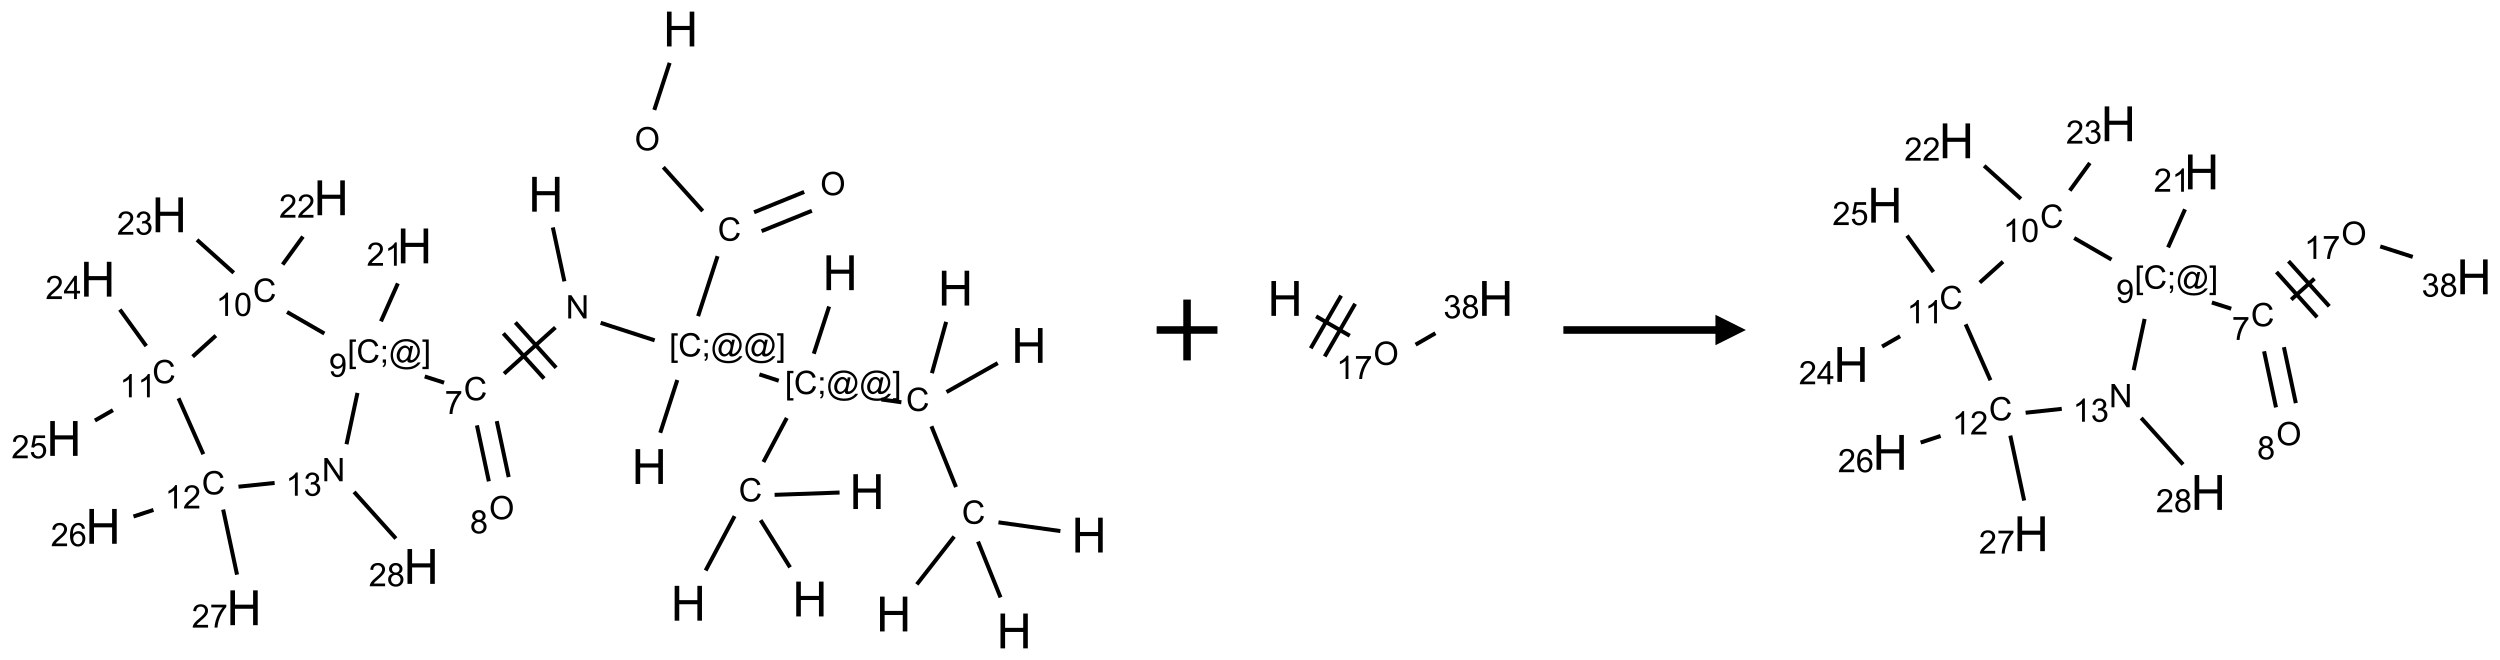 <?xml version="1.0" encoding="UTF-8"?>
<svg xmlns="http://www.w3.org/2000/svg" xmlns:xlink="http://www.w3.org/1999/xlink" width="822" height="217" viewBox="0 0 822 217">
<defs>
<g>
<g id="glyph-0-0">
<path d="M 2 0 L 2 -10 L 10 -10 L 10 0 Z M 2.25 -0.25 L 9.75 -0.25 L 9.75 -9.75 L 2.25 -9.75 Z M 2.25 -0.25 "/>
</g>
<g id="glyph-0-1">
<path d="M 1.281 0 L 1.281 -11.453 L 2.797 -11.453 L 2.797 -6.75 L 8.75 -6.75 L 8.75 -11.453 L 10.266 -11.453 L 10.266 0 L 8.75 0 L 8.75 -5.398 L 2.797 -5.398 L 2.797 0 Z M 1.281 0 "/>
</g>
<g id="glyph-1-0">
<path d="M 1.332 0 L 1.332 -6.668 L 6.668 -6.668 L 6.668 0 Z M 1.5 -0.168 L 6.5 -0.168 L 6.5 -6.5 L 1.5 -6.5 Z M 1.5 -0.168 "/>
</g>
<g id="glyph-1-1">
<path d="M 0.516 -3.719 C 0.516 -4.984 0.855 -5.977 1.535 -6.695 C 2.215 -7.414 3.094 -7.77 4.172 -7.77 C 4.875 -7.77 5.512 -7.602 6.078 -7.266 C 6.645 -6.93 7.074 -6.461 7.371 -5.855 C 7.668 -5.254 7.816 -4.57 7.816 -3.809 C 7.816 -3.035 7.66 -2.34 7.348 -1.73 C 7.035 -1.117 6.594 -0.656 6.02 -0.34 C 5.449 -0.027 4.828 0.129 4.168 0.129 C 3.449 0.129 2.805 -0.043 2.238 -0.391 C 1.672 -0.738 1.246 -1.211 0.953 -1.812 C 0.66 -2.414 0.516 -3.047 0.516 -3.719 Z M 1.559 -3.703 C 1.559 -2.781 1.805 -2.059 2.301 -1.527 C 2.793 -1 3.414 -0.734 4.16 -0.734 C 4.922 -0.734 5.547 -1 6.039 -1.535 C 6.531 -2.07 6.777 -2.828 6.777 -3.812 C 6.777 -4.434 6.672 -4.977 6.461 -5.441 C 6.25 -5.902 5.945 -6.262 5.539 -6.52 C 5.133 -6.773 4.68 -6.902 4.176 -6.902 C 3.461 -6.902 2.848 -6.656 2.332 -6.164 C 1.816 -5.672 1.559 -4.852 1.559 -3.703 Z M 1.559 -3.703 "/>
</g>
<g id="glyph-1-2">
<path d="M 6.27 -2.676 L 7.281 -2.422 C 7.07 -1.594 6.688 -0.961 6.137 -0.523 C 5.586 -0.086 4.914 0.129 4.121 0.129 C 3.297 0.129 2.629 -0.039 2.113 -0.371 C 1.598 -0.707 1.203 -1.191 0.934 -1.828 C 0.664 -2.465 0.531 -3.145 0.531 -3.875 C 0.531 -4.672 0.684 -5.363 0.988 -5.957 C 1.293 -6.547 1.723 -6.996 2.285 -7.305 C 2.844 -7.613 3.461 -7.766 4.137 -7.766 C 4.898 -7.766 5.543 -7.57 6.062 -7.184 C 6.582 -6.793 6.945 -6.246 7.152 -5.543 L 6.156 -5.309 C 5.98 -5.863 5.723 -6.266 5.387 -6.52 C 5.051 -6.773 4.625 -6.902 4.113 -6.902 C 3.527 -6.902 3.039 -6.762 2.645 -6.48 C 2.25 -6.199 1.973 -5.82 1.812 -5.348 C 1.652 -4.871 1.574 -4.383 1.574 -3.879 C 1.574 -3.23 1.668 -2.664 1.855 -2.18 C 2.047 -1.695 2.34 -1.332 2.738 -1.094 C 3.137 -0.855 3.57 -0.734 4.035 -0.734 C 4.602 -0.734 5.082 -0.898 5.473 -1.223 C 5.867 -1.551 6.133 -2.035 6.27 -2.676 Z M 6.27 -2.676 "/>
</g>
<g id="glyph-1-3">
<path d="M 0.723 2.121 L 0.723 -7.637 L 2.793 -7.637 L 2.793 -6.859 L 1.66 -6.859 L 1.66 1.344 L 2.793 1.344 L 2.793 2.121 Z M 0.723 2.121 "/>
</g>
<g id="glyph-1-4">
<path d="M 0.949 -4.465 L 0.949 -5.531 L 2.016 -5.531 L 2.016 -4.465 Z M 0.949 0 L 0.949 -1.066 L 2.016 -1.066 L 2.016 0 C 2.016 0.391 1.945 0.711 1.809 0.949 C 1.668 1.191 1.449 1.379 1.145 1.512 L 0.887 1.109 C 1.082 1.023 1.23 0.895 1.324 0.727 C 1.418 0.559 1.469 0.316 1.48 0 Z M 0.949 0 "/>
</g>
<g id="glyph-1-5">
<path d="M 6.047 -0.848 C 5.82 -0.59 5.57 -0.379 5.289 -0.223 C 5.008 -0.062 4.73 0.016 4.449 0.016 C 4.141 0.016 3.84 -0.074 3.547 -0.254 C 3.254 -0.434 3.02 -0.715 2.836 -1.09 C 2.652 -1.465 2.562 -1.875 2.562 -2.324 C 2.562 -2.875 2.703 -3.43 2.988 -3.98 C 3.27 -4.535 3.621 -4.953 4.043 -5.23 C 4.461 -5.508 4.871 -5.645 5.266 -5.645 C 5.566 -5.645 5.855 -5.566 6.129 -5.41 C 6.402 -5.25 6.641 -5.012 6.84 -4.688 L 7.016 -5.496 L 7.949 -5.496 L 7.199 -2 C 7.094 -1.516 7.043 -1.246 7.043 -1.191 C 7.043 -1.098 7.078 -1.02 7.148 -0.949 C 7.219 -0.883 7.305 -0.848 7.406 -0.848 C 7.59 -0.848 7.832 -0.953 8.129 -1.168 C 8.527 -1.445 8.84 -1.816 9.07 -2.285 C 9.301 -2.75 9.418 -3.234 9.418 -3.73 C 9.418 -4.309 9.27 -4.852 8.973 -5.355 C 8.676 -5.859 8.23 -6.262 7.645 -6.562 C 7.055 -6.863 6.406 -7.016 5.691 -7.016 C 4.879 -7.016 4.137 -6.824 3.465 -6.445 C 2.793 -6.066 2.273 -5.52 1.902 -4.809 C 1.535 -4.098 1.348 -3.34 1.348 -2.527 C 1.348 -1.676 1.535 -0.941 1.902 -0.328 C 2.273 0.285 2.809 0.742 3.508 1.035 C 4.207 1.328 4.984 1.473 5.832 1.473 C 6.742 1.473 7.504 1.32 8.121 1.016 C 8.734 0.711 9.195 0.34 9.5 -0.098 L 10.441 -0.098 C 10.266 0.266 9.961 0.637 9.531 1.016 C 9.102 1.395 8.59 1.695 7.996 1.914 C 7.402 2.133 6.688 2.246 5.848 2.246 C 5.078 2.246 4.367 2.145 3.715 1.949 C 3.066 1.75 2.512 1.453 2.051 1.055 C 1.594 0.656 1.25 0.199 1.016 -0.316 C 0.723 -0.973 0.578 -1.684 0.578 -2.441 C 0.578 -3.289 0.75 -4.098 1.098 -4.863 C 1.523 -5.805 2.125 -6.527 2.902 -7.027 C 3.684 -7.527 4.629 -7.777 5.738 -7.777 C 6.602 -7.777 7.375 -7.602 8.059 -7.246 C 8.746 -6.895 9.285 -6.371 9.684 -5.672 C 10.02 -5.07 10.188 -4.418 10.188 -3.715 C 10.188 -2.707 9.832 -1.812 9.125 -1.031 C 8.492 -0.328 7.801 0.02 7.051 0.02 C 6.812 0.02 6.617 -0.016 6.473 -0.09 C 6.324 -0.16 6.215 -0.266 6.145 -0.402 C 6.102 -0.488 6.066 -0.637 6.047 -0.848 Z M 3.527 -2.262 C 3.527 -1.785 3.641 -1.414 3.863 -1.152 C 4.09 -0.887 4.348 -0.754 4.641 -0.754 C 4.836 -0.754 5.039 -0.812 5.254 -0.93 C 5.469 -1.047 5.676 -1.219 5.871 -1.449 C 6.066 -1.676 6.23 -1.969 6.355 -2.32 C 6.48 -2.672 6.543 -3.027 6.543 -3.379 C 6.543 -3.852 6.426 -4.219 6.191 -4.48 C 5.957 -4.738 5.672 -4.871 5.332 -4.871 C 5.109 -4.871 4.902 -4.812 4.707 -4.699 C 4.512 -4.586 4.32 -4.406 4.137 -4.156 C 3.953 -3.906 3.805 -3.602 3.691 -3.246 C 3.582 -2.887 3.527 -2.559 3.527 -2.262 Z M 3.527 -2.262 "/>
</g>
<g id="glyph-1-6">
<path d="M 2.27 2.121 L 0.203 2.121 L 0.203 1.344 L 1.332 1.344 L 1.332 -6.859 L 0.203 -6.859 L 0.203 -7.637 L 2.27 -7.637 Z M 2.27 2.121 "/>
</g>
<g id="glyph-1-7">
<path d="M 0.812 0 L 0.812 -7.637 L 1.848 -7.637 L 5.859 -1.641 L 5.859 -7.637 L 6.828 -7.637 L 6.828 0 L 5.793 0 L 1.781 -6 L 1.781 0 Z M 0.812 0 "/>
</g>
<g id="glyph-1-8">
<path d="M 0.504 -6.637 L 0.504 -7.535 L 5.449 -7.535 L 5.449 -6.809 C 4.961 -6.289 4.48 -5.602 4.004 -4.746 C 3.527 -3.887 3.156 -3.004 2.895 -2.098 C 2.707 -1.461 2.59 -0.762 2.535 0 L 1.574 0 C 1.582 -0.602 1.703 -1.328 1.926 -2.176 C 2.152 -3.027 2.477 -3.848 2.898 -4.637 C 3.32 -5.426 3.77 -6.094 4.246 -6.637 Z M 0.504 -6.637 "/>
</g>
<g id="glyph-1-9">
<path d="M 1.887 -4.141 C 1.496 -4.281 1.207 -4.484 1.02 -4.75 C 0.832 -5.016 0.738 -5.328 0.738 -5.699 C 0.738 -6.254 0.938 -6.719 1.34 -7.098 C 1.738 -7.477 2.27 -7.668 2.934 -7.668 C 3.598 -7.668 4.137 -7.473 4.543 -7.086 C 4.949 -6.699 5.152 -6.227 5.152 -5.672 C 5.152 -5.316 5.059 -5.008 4.871 -4.746 C 4.688 -4.484 4.406 -4.281 4.027 -4.141 C 4.496 -3.988 4.852 -3.742 5.098 -3.402 C 5.34 -3.062 5.465 -2.656 5.465 -2.184 C 5.465 -1.531 5.234 -0.98 4.77 -0.535 C 4.309 -0.09 3.703 0.129 2.949 0.129 C 2.195 0.129 1.586 -0.094 1.125 -0.539 C 0.664 -0.984 0.434 -1.543 0.434 -2.207 C 0.434 -2.703 0.559 -3.121 0.809 -3.457 C 1.062 -3.793 1.422 -4.02 1.887 -4.141 Z M 1.699 -5.73 C 1.699 -5.367 1.812 -5.074 2.047 -4.844 C 2.281 -4.613 2.582 -4.5 2.953 -4.5 C 3.312 -4.5 3.609 -4.613 3.84 -4.84 C 4.07 -5.066 4.188 -5.348 4.188 -5.676 C 4.188 -6.02 4.07 -6.309 3.832 -6.543 C 3.594 -6.777 3.297 -6.895 2.941 -6.895 C 2.586 -6.895 2.289 -6.781 2.051 -6.551 C 1.816 -6.324 1.699 -6.047 1.699 -5.73 Z M 1.395 -2.203 C 1.395 -1.938 1.461 -1.676 1.586 -1.426 C 1.711 -1.176 1.902 -0.984 2.152 -0.848 C 2.402 -0.711 2.672 -0.641 2.957 -0.641 C 3.406 -0.641 3.777 -0.785 4.066 -1.074 C 4.359 -1.363 4.504 -1.727 4.504 -2.172 C 4.504 -2.625 4.355 -2.996 4.055 -3.293 C 3.754 -3.586 3.379 -3.734 2.926 -3.734 C 2.484 -3.734 2.121 -3.59 1.832 -3.297 C 1.543 -3.004 1.395 -2.641 1.395 -2.203 Z M 1.395 -2.203 "/>
</g>
<g id="glyph-1-10">
<path d="M 0.582 -1.766 L 1.484 -1.848 C 1.562 -1.426 1.707 -1.117 1.922 -0.926 C 2.137 -0.734 2.414 -0.641 2.75 -0.641 C 3.039 -0.641 3.289 -0.707 3.508 -0.84 C 3.727 -0.973 3.902 -1.148 4.043 -1.367 C 4.18 -1.586 4.297 -1.887 4.391 -2.262 C 4.484 -2.637 4.531 -3.016 4.531 -3.406 C 4.531 -3.449 4.531 -3.512 4.527 -3.594 C 4.34 -3.297 4.082 -3.055 3.758 -2.867 C 3.434 -2.68 3.082 -2.59 2.703 -2.59 C 2.07 -2.59 1.535 -2.816 1.098 -3.277 C 0.66 -3.734 0.441 -4.34 0.441 -5.09 C 0.441 -5.863 0.672 -6.484 1.129 -6.957 C 1.586 -7.43 2.156 -7.668 2.844 -7.668 C 3.34 -7.668 3.793 -7.531 4.207 -7.266 C 4.617 -7 4.93 -6.617 5.145 -6.121 C 5.355 -5.629 5.465 -4.91 5.465 -3.973 C 5.465 -2.996 5.359 -2.223 5.145 -1.645 C 4.934 -1.066 4.617 -0.625 4.199 -0.324 C 3.781 -0.02 3.293 0.129 2.73 0.129 C 2.133 0.129 1.645 -0.035 1.266 -0.367 C 0.887 -0.699 0.66 -1.164 0.582 -1.766 Z M 4.422 -5.137 C 4.422 -5.676 4.277 -6.102 3.992 -6.418 C 3.707 -6.734 3.359 -6.891 2.957 -6.891 C 2.543 -6.891 2.18 -6.719 1.871 -6.379 C 1.562 -6.039 1.406 -5.598 1.406 -5.059 C 1.406 -4.57 1.555 -4.176 1.848 -3.871 C 2.141 -3.566 2.5 -3.418 2.934 -3.418 C 3.367 -3.418 3.723 -3.57 4.004 -3.871 C 4.281 -4.176 4.422 -4.598 4.422 -5.137 Z M 4.422 -5.137 "/>
</g>
<g id="glyph-1-11">
<path d="M 5.371 -0.902 L 5.371 0 L 0.324 0 C 0.316 -0.227 0.352 -0.441 0.434 -0.652 C 0.562 -0.996 0.766 -1.332 1.051 -1.668 C 1.332 -2 1.742 -2.387 2.277 -2.824 C 3.105 -3.504 3.668 -4.043 3.957 -4.441 C 4.25 -4.84 4.395 -5.215 4.395 -5.566 C 4.395 -5.938 4.262 -6.254 3.996 -6.508 C 3.73 -6.762 3.387 -6.891 2.957 -6.891 C 2.508 -6.891 2.145 -6.754 1.875 -6.484 C 1.605 -6.215 1.469 -5.84 1.465 -5.359 L 0.5 -5.457 C 0.566 -6.176 0.812 -6.727 1.246 -7.102 C 1.676 -7.477 2.254 -7.668 2.98 -7.668 C 3.711 -7.668 4.293 -7.465 4.719 -7.059 C 5.145 -6.652 5.359 -6.148 5.359 -5.547 C 5.359 -5.242 5.297 -4.941 5.172 -4.645 C 5.047 -4.352 4.84 -4.039 4.551 -3.715 C 4.262 -3.387 3.777 -2.938 3.105 -2.371 C 2.543 -1.898 2.18 -1.578 2.02 -1.41 C 1.859 -1.242 1.73 -1.07 1.625 -0.902 Z M 5.371 -0.902 "/>
</g>
<g id="glyph-1-12">
<path d="M 3.973 0 L 3.035 0 L 3.035 -5.973 C 2.809 -5.758 2.516 -5.543 2.148 -5.328 C 1.781 -5.113 1.453 -4.953 1.16 -4.844 L 1.16 -5.75 C 1.684 -5.996 2.145 -6.297 2.535 -6.645 C 2.93 -6.996 3.207 -7.336 3.371 -7.668 L 3.973 -7.668 Z M 3.973 0 "/>
</g>
<g id="glyph-1-13">
<path d="M 0.441 -3.766 C 0.441 -4.668 0.535 -5.395 0.723 -5.945 C 0.906 -6.496 1.184 -6.922 1.551 -7.219 C 1.918 -7.516 2.375 -7.668 2.934 -7.668 C 3.344 -7.668 3.703 -7.586 4.012 -7.418 C 4.32 -7.254 4.574 -7.016 4.777 -6.707 C 4.977 -6.395 5.137 -6.016 5.25 -5.57 C 5.363 -5.125 5.422 -4.523 5.422 -3.766 C 5.422 -2.871 5.328 -2.148 5.145 -1.598 C 4.961 -1.047 4.688 -0.621 4.32 -0.32 C 3.953 -0.02 3.492 0.129 2.934 0.129 C 2.195 0.129 1.617 -0.133 1.199 -0.66 C 0.695 -1.297 0.441 -2.332 0.441 -3.766 Z M 1.406 -3.766 C 1.406 -2.512 1.555 -1.68 1.848 -1.262 C 2.141 -0.848 2.5 -0.641 2.934 -0.641 C 3.363 -0.641 3.727 -0.848 4.02 -1.266 C 4.312 -1.684 4.457 -2.516 4.457 -3.766 C 4.457 -5.023 4.312 -5.859 4.02 -6.27 C 3.727 -6.684 3.359 -6.891 2.922 -6.891 C 2.492 -6.891 2.148 -6.707 1.891 -6.344 C 1.566 -5.879 1.406 -5.02 1.406 -3.766 Z M 1.406 -3.766 "/>
</g>
<g id="glyph-1-14">
<path d="M 0.449 -2.016 L 1.387 -2.141 C 1.492 -1.609 1.676 -1.227 1.934 -0.992 C 2.191 -0.758 2.508 -0.641 2.879 -0.641 C 3.32 -0.641 3.695 -0.793 3.996 -1.098 C 4.301 -1.402 4.453 -1.781 4.453 -2.234 C 4.453 -2.664 4.312 -3.02 4.031 -3.301 C 3.75 -3.578 3.391 -3.719 2.957 -3.719 C 2.781 -3.719 2.562 -3.684 2.297 -3.613 L 2.402 -4.438 C 2.465 -4.43 2.516 -4.426 2.551 -4.426 C 2.949 -4.426 3.312 -4.531 3.629 -4.738 C 3.949 -4.949 4.109 -5.27 4.109 -5.703 C 4.109 -6.047 3.992 -6.332 3.762 -6.559 C 3.527 -6.785 3.227 -6.895 2.859 -6.895 C 2.496 -6.895 2.191 -6.781 1.949 -6.551 C 1.707 -6.324 1.547 -5.98 1.48 -5.52 L 0.543 -5.688 C 0.656 -6.316 0.918 -6.805 1.324 -7.148 C 1.73 -7.492 2.234 -7.668 2.84 -7.668 C 3.254 -7.668 3.641 -7.578 3.988 -7.398 C 4.34 -7.219 4.609 -6.977 4.793 -6.668 C 4.98 -6.359 5.074 -6.031 5.074 -5.684 C 5.074 -5.352 4.984 -5.051 4.809 -4.781 C 4.629 -4.512 4.367 -4.297 4.02 -4.137 C 4.473 -4.031 4.824 -3.816 5.074 -3.488 C 5.324 -3.16 5.449 -2.75 5.449 -2.254 C 5.449 -1.59 5.203 -1.023 4.719 -0.559 C 4.234 -0.098 3.617 0.137 2.875 0.137 C 2.203 0.137 1.648 -0.062 1.207 -0.465 C 0.762 -0.863 0.512 -1.379 0.449 -2.016 Z M 0.449 -2.016 "/>
</g>
<g id="glyph-1-15">
<path d="M 3.449 0 L 3.449 -1.828 L 0.137 -1.828 L 0.137 -2.688 L 3.621 -7.637 L 4.387 -7.637 L 4.387 -2.688 L 5.418 -2.688 L 5.418 -1.828 L 4.387 -1.828 L 4.387 0 Z M 3.449 -2.688 L 3.449 -6.129 L 1.059 -2.688 Z M 3.449 -2.688 "/>
</g>
<g id="glyph-1-16">
<path d="M 0.441 -2 L 1.426 -2.082 C 1.5 -1.605 1.668 -1.242 1.934 -1.004 C 2.199 -0.762 2.52 -0.641 2.895 -0.641 C 3.348 -0.641 3.73 -0.812 4.043 -1.152 C 4.355 -1.492 4.512 -1.941 4.512 -2.504 C 4.512 -3.039 4.359 -3.461 4.059 -3.77 C 3.758 -4.078 3.367 -4.234 2.879 -4.234 C 2.578 -4.234 2.305 -4.164 2.062 -4.027 C 1.82 -3.891 1.629 -3.715 1.488 -3.496 L 0.609 -3.609 L 1.348 -7.531 L 5.145 -7.531 L 5.145 -6.637 L 2.098 -6.637 L 1.688 -4.582 C 2.145 -4.902 2.625 -5.062 3.129 -5.062 C 3.797 -5.062 4.359 -4.832 4.816 -4.371 C 5.277 -3.91 5.504 -3.312 5.504 -2.59 C 5.504 -1.898 5.305 -1.301 4.902 -0.797 C 4.41 -0.18 3.742 0.129 2.895 0.129 C 2.199 0.129 1.633 -0.062 1.195 -0.453 C 0.758 -0.844 0.504 -1.359 0.441 -2 Z M 0.441 -2 "/>
</g>
<g id="glyph-1-17">
<path d="M 5.309 -5.766 L 4.375 -5.691 C 4.293 -6.059 4.172 -6.328 4.02 -6.496 C 3.766 -6.762 3.453 -6.895 3.082 -6.895 C 2.785 -6.895 2.523 -6.812 2.297 -6.645 C 2 -6.43 1.77 -6.117 1.598 -5.703 C 1.43 -5.289 1.34 -4.703 1.332 -3.938 C 1.559 -4.281 1.836 -4.535 2.16 -4.703 C 2.488 -4.871 2.828 -4.953 3.188 -4.953 C 3.812 -4.953 4.344 -4.723 4.785 -4.262 C 5.223 -3.801 5.441 -3.207 5.441 -2.48 C 5.441 -2 5.34 -1.555 5.133 -1.145 C 4.926 -0.73 4.641 -0.418 4.281 -0.199 C 3.922 0.02 3.512 0.129 3.051 0.129 C 2.27 0.129 1.633 -0.156 1.141 -0.73 C 0.648 -1.305 0.402 -2.254 0.402 -3.574 C 0.402 -5.051 0.672 -6.121 1.219 -6.793 C 1.695 -7.375 2.336 -7.668 3.141 -7.668 C 3.742 -7.668 4.234 -7.5 4.617 -7.16 C 5 -6.824 5.23 -6.359 5.309 -5.766 Z M 1.48 -2.473 C 1.48 -2.152 1.547 -1.844 1.684 -1.547 C 1.82 -1.25 2.016 -1.027 2.262 -0.871 C 2.508 -0.719 2.766 -0.641 3.035 -0.641 C 3.434 -0.641 3.773 -0.801 4.059 -1.121 C 4.344 -1.441 4.484 -1.875 4.484 -2.422 C 4.484 -2.949 4.344 -3.367 4.062 -3.668 C 3.781 -3.973 3.426 -4.125 3 -4.125 C 2.578 -4.125 2.219 -3.973 1.922 -3.668 C 1.625 -3.363 1.48 -2.969 1.48 -2.473 Z M 1.48 -2.473 "/>
</g>
</g>
</defs>
<path fill="none" stroke-width="0.033" stroke-linecap="butt" stroke-linejoin="miter" stroke="rgb(0%, 0%, 0%)" stroke-opacity="1" stroke-miterlimit="10" d="M 4.979 0.278 L 4.853 0.665 " transform="matrix(40, 0, 0, 40, 21.014, 9.545)"/>
<path fill="none" stroke-width="0.033" stroke-linecap="butt" stroke-linejoin="miter" stroke="rgb(0%, 0%, 0%)" stroke-opacity="1" stroke-miterlimit="10" d="M 4.927 1.136 L 5.251 1.496 " transform="matrix(40, 0, 0, 40, 21.014, 9.545)"/>
<path fill="none" stroke-width="0.033" stroke-linecap="butt" stroke-linejoin="miter" stroke="rgb(0%, 0%, 0%)" stroke-opacity="1" stroke-miterlimit="10" d="M 5.735 1.661 L 6.148 1.494 " transform="matrix(40, 0, 0, 40, 21.014, 9.545)"/>
<path fill="none" stroke-width="0.033" stroke-linecap="butt" stroke-linejoin="miter" stroke="rgb(0%, 0%, 0%)" stroke-opacity="1" stroke-miterlimit="10" d="M 5.673 1.506 L 6.085 1.339 " transform="matrix(40, 0, 0, 40, 21.014, 9.545)"/>
<path fill="none" stroke-width="0.033" stroke-linecap="butt" stroke-linejoin="miter" stroke="rgb(0%, 0%, 0%)" stroke-opacity="1" stroke-miterlimit="10" d="M 5.373 1.867 L 5.213 2.36 " transform="matrix(40, 0, 0, 40, 21.014, 9.545)"/>
<path fill="none" stroke-width="0.033" stroke-linecap="butt" stroke-linejoin="miter" stroke="rgb(0%, 0%, 0%)" stroke-opacity="1" stroke-miterlimit="10" d="M 5.042 2.885 L 4.902 3.319 " transform="matrix(40, 0, 0, 40, 21.014, 9.545)"/>
<path fill="none" stroke-width="0.033" stroke-linecap="butt" stroke-linejoin="miter" stroke="rgb(0%, 0%, 0%)" stroke-opacity="1" stroke-miterlimit="10" d="M 4.856 2.559 L 4.412 2.415 " transform="matrix(40, 0, 0, 40, 21.014, 9.545)"/>
<path fill="none" stroke-width="0.033" stroke-linecap="butt" stroke-linejoin="miter" stroke="rgb(0%, 0%, 0%)" stroke-opacity="1" stroke-miterlimit="10" d="M 4.114 2.074 L 4.019 1.631 " transform="matrix(40, 0, 0, 40, 21.014, 9.545)"/>
<path fill="none" stroke-width="0.033" stroke-linecap="butt" stroke-linejoin="miter" stroke="rgb(0%, 0%, 0%)" stroke-opacity="1" stroke-miterlimit="10" d="M 4.04 2.453 L 3.618 2.833 " transform="matrix(40, 0, 0, 40, 21.014, 9.545)"/>
<path fill="none" stroke-width="0.033" stroke-linecap="butt" stroke-linejoin="miter" stroke="rgb(0%, 0%, 0%)" stroke-opacity="1" stroke-miterlimit="10" d="M 3.612 2.502 L 3.947 2.873 " transform="matrix(40, 0, 0, 40, 21.014, 9.545)"/>
<path fill="none" stroke-width="0.033" stroke-linecap="butt" stroke-linejoin="miter" stroke="rgb(0%, 0%, 0%)" stroke-opacity="1" stroke-miterlimit="10" d="M 3.711 2.412 L 4.046 2.784 " transform="matrix(40, 0, 0, 40, 21.014, 9.545)"/>
<path fill="none" stroke-width="0.033" stroke-linecap="butt" stroke-linejoin="miter" stroke="rgb(0%, 0%, 0%)" stroke-opacity="1" stroke-miterlimit="10" d="M 3.395 3.258 L 3.493 3.718 " transform="matrix(40, 0, 0, 40, 21.014, 9.545)"/>
<path fill="none" stroke-width="0.033" stroke-linecap="butt" stroke-linejoin="miter" stroke="rgb(0%, 0%, 0%)" stroke-opacity="1" stroke-miterlimit="10" d="M 3.558 3.223 L 3.656 3.683 " transform="matrix(40, 0, 0, 40, 21.014, 9.545)"/>
<path fill="none" stroke-width="0.033" stroke-linecap="butt" stroke-linejoin="miter" stroke="rgb(0%, 0%, 0%)" stroke-opacity="1" stroke-miterlimit="10" d="M 3.125 2.907 L 2.966 2.856 " transform="matrix(40, 0, 0, 40, 21.014, 9.545)"/>
<path fill="none" stroke-width="0.033" stroke-linecap="butt" stroke-linejoin="miter" stroke="rgb(0%, 0%, 0%)" stroke-opacity="1" stroke-miterlimit="10" d="M 2.606 2.403 L 2.745 2.091 " transform="matrix(40, 0, 0, 40, 21.014, 9.545)"/>
<path fill="none" stroke-width="0.033" stroke-linecap="butt" stroke-linejoin="miter" stroke="rgb(0%, 0%, 0%)" stroke-opacity="1" stroke-miterlimit="10" d="M 2.141 2.503 L 1.834 2.326 " transform="matrix(40, 0, 0, 40, 21.014, 9.545)"/>
<path fill="none" stroke-width="0.033" stroke-linecap="butt" stroke-linejoin="miter" stroke="rgb(0%, 0%, 0%)" stroke-opacity="1" stroke-miterlimit="10" d="M 1.798 1.936 L 1.965 1.706 " transform="matrix(40, 0, 0, 40, 21.014, 9.545)"/>
<path fill="none" stroke-width="0.033" stroke-linecap="butt" stroke-linejoin="miter" stroke="rgb(0%, 0%, 0%)" stroke-opacity="1" stroke-miterlimit="10" d="M 1.396 2.004 L 1.094 1.733 " transform="matrix(40, 0, 0, 40, 21.014, 9.545)"/>
<path fill="none" stroke-width="0.033" stroke-linecap="butt" stroke-linejoin="miter" stroke="rgb(0%, 0%, 0%)" stroke-opacity="1" stroke-miterlimit="10" d="M 1.249 2.52 L 1.058 2.693 " transform="matrix(40, 0, 0, 40, 21.014, 9.545)"/>
<path fill="none" stroke-width="0.033" stroke-linecap="butt" stroke-linejoin="miter" stroke="rgb(0%, 0%, 0%)" stroke-opacity="1" stroke-miterlimit="10" d="M 0.677 2.606 L 0.46 2.306 " transform="matrix(40, 0, 0, 40, 21.014, 9.545)"/>
<path fill="none" stroke-width="0.033" stroke-linecap="butt" stroke-linejoin="miter" stroke="rgb(0%, 0%, 0%)" stroke-opacity="1" stroke-miterlimit="10" d="M 0.403 3.133 L 0.255 3.218 " transform="matrix(40, 0, 0, 40, 21.014, 9.545)"/>
<path fill="none" stroke-width="0.033" stroke-linecap="butt" stroke-linejoin="miter" stroke="rgb(0%, 0%, 0%)" stroke-opacity="1" stroke-miterlimit="10" d="M 0.942 3.035 L 1.146 3.495 " transform="matrix(40, 0, 0, 40, 21.014, 9.545)"/>
<path fill="none" stroke-width="0.033" stroke-linecap="butt" stroke-linejoin="miter" stroke="rgb(0%, 0%, 0%)" stroke-opacity="1" stroke-miterlimit="10" d="M 0.736 3.953 L 0.572 4.007 " transform="matrix(40, 0, 0, 40, 21.014, 9.545)"/>
<path fill="none" stroke-width="0.033" stroke-linecap="butt" stroke-linejoin="miter" stroke="rgb(0%, 0%, 0%)" stroke-opacity="1" stroke-miterlimit="10" d="M 1.309 3.95 L 1.423 4.485 " transform="matrix(40, 0, 0, 40, 21.014, 9.545)"/>
<path fill="none" stroke-width="0.033" stroke-linecap="butt" stroke-linejoin="miter" stroke="rgb(0%, 0%, 0%)" stroke-opacity="1" stroke-miterlimit="10" d="M 1.435 3.762 L 1.732 3.731 " transform="matrix(40, 0, 0, 40, 21.014, 9.545)"/>
<path fill="none" stroke-width="0.033" stroke-linecap="butt" stroke-linejoin="miter" stroke="rgb(0%, 0%, 0%)" stroke-opacity="1" stroke-miterlimit="10" d="M 2.323 3.413 L 2.413 2.991 " transform="matrix(40, 0, 0, 40, 21.014, 9.545)"/>
<path fill="none" stroke-width="0.033" stroke-linecap="butt" stroke-linejoin="miter" stroke="rgb(0%, 0%, 0%)" stroke-opacity="1" stroke-miterlimit="10" d="M 2.385 3.805 L 2.729 4.188 " transform="matrix(40, 0, 0, 40, 21.014, 9.545)"/>
<path fill="none" stroke-width="0.033" stroke-linecap="butt" stroke-linejoin="miter" stroke="rgb(0%, 0%, 0%)" stroke-opacity="1" stroke-miterlimit="10" d="M 5.717 2.839 L 5.876 2.891 " transform="matrix(40, 0, 0, 40, 21.014, 9.545)"/>
<path fill="none" stroke-width="0.033" stroke-linecap="butt" stroke-linejoin="miter" stroke="rgb(0%, 0%, 0%)" stroke-opacity="1" stroke-miterlimit="10" d="M 6.164 2.669 L 6.29 2.281 " transform="matrix(40, 0, 0, 40, 21.014, 9.545)"/>
<path fill="none" stroke-width="0.033" stroke-linecap="butt" stroke-linejoin="miter" stroke="rgb(0%, 0%, 0%)" stroke-opacity="1" stroke-miterlimit="10" d="M 5.942 3.197 L 5.75 3.559 " transform="matrix(40, 0, 0, 40, 21.014, 9.545)"/>
<path fill="none" stroke-width="0.033" stroke-linecap="butt" stroke-linejoin="miter" stroke="rgb(0%, 0%, 0%)" stroke-opacity="1" stroke-miterlimit="10" d="M 5.842 3.829 L 6.376 3.81 " transform="matrix(40, 0, 0, 40, 21.014, 9.545)"/>
<path fill="none" stroke-width="0.033" stroke-linecap="butt" stroke-linejoin="miter" stroke="rgb(0%, 0%, 0%)" stroke-opacity="1" stroke-miterlimit="10" d="M 5.513 4.004 L 5.275 4.451 " transform="matrix(40, 0, 0, 40, 21.014, 9.545)"/>
<path fill="none" stroke-width="0.033" stroke-linecap="butt" stroke-linejoin="miter" stroke="rgb(0%, 0%, 0%)" stroke-opacity="1" stroke-miterlimit="10" d="M 5.727 4.037 L 5.969 4.425 " transform="matrix(40, 0, 0, 40, 21.014, 9.545)"/>
<path fill="none" stroke-width="0.033" stroke-linecap="butt" stroke-linejoin="miter" stroke="rgb(0%, 0%, 0%)" stroke-opacity="1" stroke-miterlimit="10" d="M 6.719 3.045 L 6.884 3.068 " transform="matrix(40, 0, 0, 40, 21.014, 9.545)"/>
<path fill="none" stroke-width="0.033" stroke-linecap="butt" stroke-linejoin="miter" stroke="rgb(0%, 0%, 0%)" stroke-opacity="1" stroke-miterlimit="10" d="M 7.135 2.829 L 7.252 2.407 " transform="matrix(40, 0, 0, 40, 21.014, 9.545)"/>
<path fill="none" stroke-width="0.033" stroke-linecap="butt" stroke-linejoin="miter" stroke="rgb(0%, 0%, 0%)" stroke-opacity="1" stroke-miterlimit="10" d="M 7.255 2.984 L 7.676 2.746 " transform="matrix(40, 0, 0, 40, 21.014, 9.545)"/>
<path fill="none" stroke-width="0.033" stroke-linecap="butt" stroke-linejoin="miter" stroke="rgb(0%, 0%, 0%)" stroke-opacity="1" stroke-miterlimit="10" d="M 7.131 3.265 L 7.333 3.765 " transform="matrix(40, 0, 0, 40, 21.014, 9.545)"/>
<path fill="none" stroke-width="0.033" stroke-linecap="butt" stroke-linejoin="miter" stroke="rgb(0%, 0%, 0%)" stroke-opacity="1" stroke-miterlimit="10" d="M 7.318 4.172 L 7.011 4.565 " transform="matrix(40, 0, 0, 40, 21.014, 9.545)"/>
<path fill="none" stroke-width="0.033" stroke-linecap="butt" stroke-linejoin="miter" stroke="rgb(0%, 0%, 0%)" stroke-opacity="1" stroke-miterlimit="10" d="M 7.682 4.055 L 8.191 4.127 " transform="matrix(40, 0, 0, 40, 21.014, 9.545)"/>
<path fill="none" stroke-width="0.033" stroke-linecap="butt" stroke-linejoin="miter" stroke="rgb(0%, 0%, 0%)" stroke-opacity="1" stroke-miterlimit="10" d="M 7.514 4.213 L 7.699 4.672 " transform="matrix(40, 0, 0, 40, 21.014, 9.545)"/>
<g fill="rgb(0%, 0%, 0%)" fill-opacity="1">
<use xlink:href="#glyph-0-1" x="218.016" y="15.273"/>
</g>
<g fill="rgb(0%, 0%, 0%)" fill-opacity="1">
<use xlink:href="#glyph-1-1" x="208.672" y="49.438"/>
</g>
<g fill="rgb(0%, 0%, 0%)" fill-opacity="1">
<use xlink:href="#glyph-1-2" x="235.977" y="79.156"/>
</g>
<g fill="rgb(0%, 0%, 0%)" fill-opacity="1">
<use xlink:href="#glyph-1-1" x="269.703" y="64.176"/>
</g>
<g fill="rgb(0%, 0%, 0%)" fill-opacity="1">
<use xlink:href="#glyph-1-3" x="220.043" y="117.207"/>
<use xlink:href="#glyph-1-2" x="223.007" y="117.207"/>
<use xlink:href="#glyph-1-4" x="230.71" y="117.207"/>
<use xlink:href="#glyph-1-5" x="233.673" y="117.207"/>
<use xlink:href="#glyph-1-5" x="244.501" y="117.207"/>
<use xlink:href="#glyph-1-6" x="255.329" y="117.207"/>
</g>
<g fill="rgb(0%, 0%, 0%)" fill-opacity="1">
<use xlink:href="#glyph-0-1" x="207.699" y="159.125"/>
</g>
<g fill="rgb(0%, 0%, 0%)" fill-opacity="1">
<use xlink:href="#glyph-1-7" x="186.023" y="104.707"/>
</g>
<g fill="rgb(0%, 0%, 0%)" fill-opacity="1">
<use xlink:href="#glyph-0-1" x="173.699" y="69.598"/>
</g>
<g fill="rgb(0%, 0%, 0%)" fill-opacity="1">
<use xlink:href="#glyph-1-2" x="152.473" y="131.605"/>
</g>
<g fill="rgb(0%, 0%, 0%)" fill-opacity="1">
<use xlink:href="#glyph-1-8" x="146.219" y="136.113"/>
</g>
<g fill="rgb(0%, 0%, 0%)" fill-opacity="1">
<use xlink:href="#glyph-1-1" x="160.805" y="170.734"/>
</g>
<g fill="rgb(0%, 0%, 0%)" fill-opacity="1">
<use xlink:href="#glyph-1-9" x="154.52" y="175.367"/>
</g>
<g fill="rgb(0%, 0%, 0%)" fill-opacity="1">
<use xlink:href="#glyph-1-3" x="114.234" y="119.25"/>
<use xlink:href="#glyph-1-2" x="117.198" y="119.25"/>
<use xlink:href="#glyph-1-4" x="124.901" y="119.25"/>
<use xlink:href="#glyph-1-5" x="127.865" y="119.25"/>
<use xlink:href="#glyph-1-6" x="138.693" y="119.25"/>
</g>
<g fill="rgb(0%, 0%, 0%)" fill-opacity="1">
<use xlink:href="#glyph-1-10" x="108.16" y="123.879"/>
</g>
<g fill="rgb(0%, 0%, 0%)" fill-opacity="1">
<use xlink:href="#glyph-0-1" x="130.52" y="86.586"/>
</g>
<g fill="rgb(0%, 0%, 0%)" fill-opacity="1">
<use xlink:href="#glyph-1-11" x="120.559" y="87.379"/>
<use xlink:href="#glyph-1-12" x="126.491" y="87.379"/>
</g>
<g fill="rgb(0%, 0%, 0%)" fill-opacity="1">
<use xlink:href="#glyph-1-2" x="83.164" y="99.242"/>
</g>
<g fill="rgb(0%, 0%, 0%)" fill-opacity="1">
<use xlink:href="#glyph-1-12" x="71.004" y="103.879"/>
<use xlink:href="#glyph-1-13" x="76.936" y="103.879"/>
</g>
<g fill="rgb(0%, 0%, 0%)" fill-opacity="1">
<use xlink:href="#glyph-0-1" x="103.121" y="70.766"/>
</g>
<g fill="rgb(0%, 0%, 0%)" fill-opacity="1">
<use xlink:href="#glyph-1-11" x="91.766" y="71.559"/>
<use xlink:href="#glyph-1-11" x="97.698" y="71.559"/>
</g>
<g fill="rgb(0%, 0%, 0%)" fill-opacity="1">
<use xlink:href="#glyph-0-1" x="49.883" y="76.363"/>
</g>
<g fill="rgb(0%, 0%, 0%)" fill-opacity="1">
<use xlink:href="#glyph-1-11" x="38.449" y="77.152"/>
<use xlink:href="#glyph-1-14" x="44.382" y="77.152"/>
</g>
<g fill="rgb(0%, 0%, 0%)" fill-opacity="1">
<use xlink:href="#glyph-1-2" x="50.062" y="126.008"/>
</g>
<g fill="rgb(0%, 0%, 0%)" fill-opacity="1">
<use xlink:href="#glyph-1-12" x="39.352" y="130.645"/>
<use xlink:href="#glyph-1-12" x="45.284" y="130.645"/>
</g>
<g fill="rgb(0%, 0%, 0%)" fill-opacity="1">
<use xlink:href="#glyph-0-1" x="26.371" y="97.531"/>
</g>
<g fill="rgb(0%, 0%, 0%)" fill-opacity="1">
<use xlink:href="#glyph-1-11" x="14.969" y="98.324"/>
<use xlink:href="#glyph-1-15" x="20.901" y="98.324"/>
</g>
<g fill="rgb(0%, 0%, 0%)" fill-opacity="1">
<use xlink:href="#glyph-0-1" x="15.242" y="149.891"/>
</g>
<g fill="rgb(0%, 0%, 0%)" fill-opacity="1">
<use xlink:href="#glyph-1-11" x="3.75" y="150.684"/>
<use xlink:href="#glyph-1-16" x="9.682" y="150.684"/>
</g>
<g fill="rgb(0%, 0%, 0%)" fill-opacity="1">
<use xlink:href="#glyph-1-2" x="66.332" y="162.551"/>
</g>
<g fill="rgb(0%, 0%, 0%)" fill-opacity="1">
<use xlink:href="#glyph-1-12" x="54.227" y="167.188"/>
<use xlink:href="#glyph-1-11" x="60.159" y="167.188"/>
</g>
<g fill="rgb(0%, 0%, 0%)" fill-opacity="1">
<use xlink:href="#glyph-0-1" x="28.109" y="178.793"/>
</g>
<g fill="rgb(0%, 0%, 0%)" fill-opacity="1">
<use xlink:href="#glyph-1-11" x="16.684" y="179.586"/>
<use xlink:href="#glyph-1-17" x="22.616" y="179.586"/>
</g>
<g fill="rgb(0%, 0%, 0%)" fill-opacity="1">
<use xlink:href="#glyph-0-1" x="74.469" y="205.559"/>
</g>
<g fill="rgb(0%, 0%, 0%)" fill-opacity="1">
<use xlink:href="#glyph-1-11" x="63.035" y="206.352"/>
<use xlink:href="#glyph-1-8" x="68.967" y="206.352"/>
</g>
<g fill="rgb(0%, 0%, 0%)" fill-opacity="1">
<use xlink:href="#glyph-1-7" x="105.832" y="158.238"/>
</g>
<g fill="rgb(0%, 0%, 0%)" fill-opacity="1">
<use xlink:href="#glyph-1-12" x="93.926" y="163.004"/>
<use xlink:href="#glyph-1-14" x="99.858" y="163.004"/>
</g>
<g fill="rgb(0%, 0%, 0%)" fill-opacity="1">
<use xlink:href="#glyph-0-1" x="132.699" y="191.977"/>
</g>
<g fill="rgb(0%, 0%, 0%)" fill-opacity="1">
<use xlink:href="#glyph-1-11" x="121.25" y="192.77"/>
<use xlink:href="#glyph-1-9" x="127.182" y="192.77"/>
</g>
<g fill="rgb(0%, 0%, 0%)" fill-opacity="1">
<use xlink:href="#glyph-1-3" x="258.086" y="129.57"/>
<use xlink:href="#glyph-1-2" x="261.049" y="129.57"/>
<use xlink:href="#glyph-1-4" x="268.753" y="129.57"/>
<use xlink:href="#glyph-1-5" x="271.716" y="129.57"/>
<use xlink:href="#glyph-1-5" x="282.544" y="129.57"/>
<use xlink:href="#glyph-1-6" x="293.372" y="129.57"/>
</g>
<g fill="rgb(0%, 0%, 0%)" fill-opacity="1">
<use xlink:href="#glyph-0-1" x="270.461" y="95.402"/>
</g>
<g fill="rgb(0%, 0%, 0%)" fill-opacity="1">
<use xlink:href="#glyph-1-2" x="242.879" y="164.879"/>
</g>
<g fill="rgb(0%, 0%, 0%)" fill-opacity="1">
<use xlink:href="#glyph-0-1" x="279.297" y="167.367"/>
</g>
<g fill="rgb(0%, 0%, 0%)" fill-opacity="1">
<use xlink:href="#glyph-0-1" x="220.543" y="204.078"/>
</g>
<g fill="rgb(0%, 0%, 0%)" fill-opacity="1">
<use xlink:href="#glyph-0-1" x="260.52" y="202.684"/>
</g>
<g fill="rgb(0%, 0%, 0%)" fill-opacity="1">
<use xlink:href="#glyph-1-2" x="297.891" y="135.129"/>
</g>
<g fill="rgb(0%, 0%, 0%)" fill-opacity="1">
<use xlink:href="#glyph-0-1" x="308.402" y="100.465"/>
</g>
<g fill="rgb(0%, 0%, 0%)" fill-opacity="1">
<use xlink:href="#glyph-0-1" x="332.527" y="119.312"/>
</g>
<g fill="rgb(0%, 0%, 0%)" fill-opacity="1">
<use xlink:href="#glyph-1-2" x="316.25" y="172.215"/>
</g>
<g fill="rgb(0%, 0%, 0%)" fill-opacity="1">
<use xlink:href="#glyph-0-1" x="288.07" y="207.617"/>
</g>
<g fill="rgb(0%, 0%, 0%)" fill-opacity="1">
<use xlink:href="#glyph-0-1" x="352.309" y="181.664"/>
</g>
<g fill="rgb(0%, 0%, 0%)" fill-opacity="1">
<use xlink:href="#glyph-0-1" x="327.68" y="213.184"/>
</g>
<path fill="none" stroke-width="0.062" stroke-linecap="butt" stroke-linejoin="miter" stroke="rgb(0%, 0%, 0%)" stroke-opacity="1" stroke-miterlimit="10" d="M 0 0 L 0.5 0 M 0.25 -0.25 L 0.25 0.25 " transform="matrix(40, 0, 0, 40, 380.303, 108.5)"/>
<path fill="none" stroke-width="0.033" stroke-linecap="butt" stroke-linejoin="miter" stroke="rgb(0%, 0%, 0%)" stroke-opacity="1" stroke-miterlimit="10" d="M 0.255 0.147 L 0.532 0.307 " transform="matrix(40, 0, 0, 40, 422.529, 98.123)"/>
<path fill="none" stroke-width="0.033" stroke-linecap="butt" stroke-linejoin="miter" stroke="rgb(0%, 0%, 0%)" stroke-opacity="1" stroke-miterlimit="10" d="M 0.326 0.477 L 0.576 0.044 " transform="matrix(40, 0, 0, 40, 422.529, 98.123)"/>
<path fill="none" stroke-width="0.033" stroke-linecap="butt" stroke-linejoin="miter" stroke="rgb(0%, 0%, 0%)" stroke-opacity="1" stroke-miterlimit="10" d="M 0.211 0.41 L 0.461 -0.023 " transform="matrix(40, 0, 0, 40, 422.529, 98.123)"/>
<path fill="none" stroke-width="0.033" stroke-linecap="butt" stroke-linejoin="miter" stroke="rgb(0%, 0%, 0%)" stroke-opacity="1" stroke-miterlimit="10" d="M 1.073 0.38 L 1.236 0.286 " transform="matrix(40, 0, 0, 40, 422.529, 98.123)"/>
<g fill="rgb(0%, 0%, 0%)" fill-opacity="1">
<use xlink:href="#glyph-0-1" x="416.758" y="103.852"/>
</g>
<g fill="rgb(0%, 0%, 0%)" fill-opacity="1">
<use xlink:href="#glyph-1-1" x="451.594" y="119.973"/>
</g>
<g fill="rgb(0%, 0%, 0%)" fill-opacity="1">
<use xlink:href="#glyph-1-12" x="439.395" y="124.605"/>
<use xlink:href="#glyph-1-8" x="445.327" y="124.605"/>
</g>
<g fill="rgb(0%, 0%, 0%)" fill-opacity="1">
<use xlink:href="#glyph-0-1" x="486.039" y="103.852"/>
</g>
<g fill="rgb(0%, 0%, 0%)" fill-opacity="1">
<use xlink:href="#glyph-1-14" x="474.59" y="104.645"/>
<use xlink:href="#glyph-1-9" x="480.522" y="104.645"/>
</g>
<path fill-rule="nonzero" fill="rgb(0%, 0%, 0%)" fill-opacity="1" d="M 514.035 109.75 L 564.035 109.75 L 564.035 113.5 L 574.035 108.5 L 564.035 103.5 L 564.035 107.25 L 514.035 107.25 "/>
<path fill="none" stroke-width="0.033" stroke-linecap="butt" stroke-linejoin="miter" stroke="rgb(0%, 0%, 0%)" stroke-opacity="1" stroke-miterlimit="10" d="M 3.395 1.87 L 3.493 2.331 " transform="matrix(40, 0, 0, 40, 608.627, 40.707)"/>
<path fill="none" stroke-width="0.033" stroke-linecap="butt" stroke-linejoin="miter" stroke="rgb(0%, 0%, 0%)" stroke-opacity="1" stroke-miterlimit="10" d="M 3.558 1.836 L 3.656 2.296 " transform="matrix(40, 0, 0, 40, 608.627, 40.707)"/>
<path fill="none" stroke-width="0.033" stroke-linecap="butt" stroke-linejoin="miter" stroke="rgb(0%, 0%, 0%)" stroke-opacity="1" stroke-miterlimit="10" d="M 3.125 1.52 L 2.966 1.469 " transform="matrix(40, 0, 0, 40, 608.627, 40.707)"/>
<path fill="none" stroke-width="0.033" stroke-linecap="butt" stroke-linejoin="miter" stroke="rgb(0%, 0%, 0%)" stroke-opacity="1" stroke-miterlimit="10" d="M 2.606 1.016 L 2.745 0.703 " transform="matrix(40, 0, 0, 40, 608.627, 40.707)"/>
<path fill="none" stroke-width="0.033" stroke-linecap="butt" stroke-linejoin="miter" stroke="rgb(0%, 0%, 0%)" stroke-opacity="1" stroke-miterlimit="10" d="M 2.141 1.116 L 1.834 0.939 " transform="matrix(40, 0, 0, 40, 608.627, 40.707)"/>
<path fill="none" stroke-width="0.033" stroke-linecap="butt" stroke-linejoin="miter" stroke="rgb(0%, 0%, 0%)" stroke-opacity="1" stroke-miterlimit="10" d="M 1.396 0.617 L 1.094 0.345 " transform="matrix(40, 0, 0, 40, 608.627, 40.707)"/>
<path fill="none" stroke-width="0.033" stroke-linecap="butt" stroke-linejoin="miter" stroke="rgb(0%, 0%, 0%)" stroke-opacity="1" stroke-miterlimit="10" d="M 1.798 0.549 L 1.963 0.322 " transform="matrix(40, 0, 0, 40, 608.627, 40.707)"/>
<path fill="none" stroke-width="0.033" stroke-linecap="butt" stroke-linejoin="miter" stroke="rgb(0%, 0%, 0%)" stroke-opacity="1" stroke-miterlimit="10" d="M 1.249 1.133 L 1.058 1.305 " transform="matrix(40, 0, 0, 40, 608.627, 40.707)"/>
<path fill="none" stroke-width="0.033" stroke-linecap="butt" stroke-linejoin="miter" stroke="rgb(0%, 0%, 0%)" stroke-opacity="1" stroke-miterlimit="10" d="M 0.403 1.746 L 0.255 1.831 " transform="matrix(40, 0, 0, 40, 608.627, 40.707)"/>
<path fill="none" stroke-width="0.033" stroke-linecap="butt" stroke-linejoin="miter" stroke="rgb(0%, 0%, 0%)" stroke-opacity="1" stroke-miterlimit="10" d="M 0.677 1.218 L 0.46 0.919 " transform="matrix(40, 0, 0, 40, 608.627, 40.707)"/>
<path fill="none" stroke-width="0.033" stroke-linecap="butt" stroke-linejoin="miter" stroke="rgb(0%, 0%, 0%)" stroke-opacity="1" stroke-miterlimit="10" d="M 0.942 1.648 L 1.146 2.108 " transform="matrix(40, 0, 0, 40, 608.627, 40.707)"/>
<path fill="none" stroke-width="0.033" stroke-linecap="butt" stroke-linejoin="miter" stroke="rgb(0%, 0%, 0%)" stroke-opacity="1" stroke-miterlimit="10" d="M 0.736 2.566 L 0.572 2.62 " transform="matrix(40, 0, 0, 40, 608.627, 40.707)"/>
<path fill="none" stroke-width="0.033" stroke-linecap="butt" stroke-linejoin="miter" stroke="rgb(0%, 0%, 0%)" stroke-opacity="1" stroke-miterlimit="10" d="M 1.309 2.563 L 1.423 3.097 " transform="matrix(40, 0, 0, 40, 608.627, 40.707)"/>
<path fill="none" stroke-width="0.033" stroke-linecap="butt" stroke-linejoin="miter" stroke="rgb(0%, 0%, 0%)" stroke-opacity="1" stroke-miterlimit="10" d="M 1.435 2.375 L 1.732 2.343 " transform="matrix(40, 0, 0, 40, 608.627, 40.707)"/>
<path fill="none" stroke-width="0.033" stroke-linecap="butt" stroke-linejoin="miter" stroke="rgb(0%, 0%, 0%)" stroke-opacity="1" stroke-miterlimit="10" d="M 2.323 2.025 L 2.413 1.604 " transform="matrix(40, 0, 0, 40, 608.627, 40.707)"/>
<path fill="none" stroke-width="0.033" stroke-linecap="butt" stroke-linejoin="miter" stroke="rgb(0%, 0%, 0%)" stroke-opacity="1" stroke-miterlimit="10" d="M 2.385 2.418 L 2.729 2.8 " transform="matrix(40, 0, 0, 40, 608.627, 40.707)"/>
<path fill="none" stroke-width="0.033" stroke-linecap="butt" stroke-linejoin="miter" stroke="rgb(0%, 0%, 0%)" stroke-opacity="1" stroke-miterlimit="10" d="M 3.618 1.445 L 3.809 1.273 " transform="matrix(40, 0, 0, 40, 608.627, 40.707)"/>
<path fill="none" stroke-width="0.033" stroke-linecap="butt" stroke-linejoin="miter" stroke="rgb(0%, 0%, 0%)" stroke-opacity="1" stroke-miterlimit="10" d="M 3.931 1.5 L 3.596 1.129 " transform="matrix(40, 0, 0, 40, 608.627, 40.707)"/>
<path fill="none" stroke-width="0.033" stroke-linecap="butt" stroke-linejoin="miter" stroke="rgb(0%, 0%, 0%)" stroke-opacity="1" stroke-miterlimit="10" d="M 3.831 1.59 L 3.497 1.218 " transform="matrix(40, 0, 0, 40, 608.627, 40.707)"/>
<path fill="none" stroke-width="0.033" stroke-linecap="butt" stroke-linejoin="miter" stroke="rgb(0%, 0%, 0%)" stroke-opacity="1" stroke-miterlimit="10" d="M 4.35 1.008 L 4.617 1.094 " transform="matrix(40, 0, 0, 40, 608.627, 40.707)"/>
<g fill="rgb(0%, 0%, 0%)" fill-opacity="1">
<use xlink:href="#glyph-1-2" x="740.086" y="107.273"/>
</g>
<g fill="rgb(0%, 0%, 0%)" fill-opacity="1">
<use xlink:href="#glyph-1-8" x="733.832" y="111.781"/>
</g>
<g fill="rgb(0%, 0%, 0%)" fill-opacity="1">
<use xlink:href="#glyph-1-1" x="748.418" y="146.402"/>
</g>
<g fill="rgb(0%, 0%, 0%)" fill-opacity="1">
<use xlink:href="#glyph-1-9" x="742.133" y="151.035"/>
</g>
<g fill="rgb(0%, 0%, 0%)" fill-opacity="1">
<use xlink:href="#glyph-1-3" x="701.848" y="94.922"/>
<use xlink:href="#glyph-1-2" x="704.811" y="94.922"/>
<use xlink:href="#glyph-1-4" x="712.514" y="94.922"/>
<use xlink:href="#glyph-1-5" x="715.478" y="94.922"/>
<use xlink:href="#glyph-1-6" x="726.306" y="94.922"/>
</g>
<g fill="rgb(0%, 0%, 0%)" fill-opacity="1">
<use xlink:href="#glyph-1-10" x="695.773" y="99.547"/>
</g>
<g fill="rgb(0%, 0%, 0%)" fill-opacity="1">
<use xlink:href="#glyph-0-1" x="718.133" y="62.254"/>
</g>
<g fill="rgb(0%, 0%, 0%)" fill-opacity="1">
<use xlink:href="#glyph-1-11" x="708.172" y="63.047"/>
<use xlink:href="#glyph-1-12" x="714.104" y="63.047"/>
</g>
<g fill="rgb(0%, 0%, 0%)" fill-opacity="1">
<use xlink:href="#glyph-1-2" x="670.777" y="74.914"/>
</g>
<g fill="rgb(0%, 0%, 0%)" fill-opacity="1">
<use xlink:href="#glyph-1-12" x="658.617" y="79.547"/>
<use xlink:href="#glyph-1-13" x="664.549" y="79.547"/>
</g>
<g fill="rgb(0%, 0%, 0%)" fill-opacity="1">
<use xlink:href="#glyph-0-1" x="637.496" y="52.031"/>
</g>
<g fill="rgb(0%, 0%, 0%)" fill-opacity="1">
<use xlink:href="#glyph-1-11" x="626.141" y="52.824"/>
<use xlink:href="#glyph-1-11" x="632.073" y="52.824"/>
</g>
<g fill="rgb(0%, 0%, 0%)" fill-opacity="1">
<use xlink:href="#glyph-0-1" x="690.734" y="46.434"/>
</g>
<g fill="rgb(0%, 0%, 0%)" fill-opacity="1">
<use xlink:href="#glyph-1-11" x="679.301" y="47.227"/>
<use xlink:href="#glyph-1-14" x="685.233" y="47.227"/>
</g>
<g fill="rgb(0%, 0%, 0%)" fill-opacity="1">
<use xlink:href="#glyph-1-2" x="637.676" y="101.68"/>
</g>
<g fill="rgb(0%, 0%, 0%)" fill-opacity="1">
<use xlink:href="#glyph-1-12" x="626.965" y="106.312"/>
<use xlink:href="#glyph-1-12" x="632.897" y="106.312"/>
</g>
<g fill="rgb(0%, 0%, 0%)" fill-opacity="1">
<use xlink:href="#glyph-0-1" x="602.855" y="125.562"/>
</g>
<g fill="rgb(0%, 0%, 0%)" fill-opacity="1">
<use xlink:href="#glyph-1-11" x="591.453" y="126.352"/>
<use xlink:href="#glyph-1-15" x="597.385" y="126.352"/>
</g>
<g fill="rgb(0%, 0%, 0%)" fill-opacity="1">
<use xlink:href="#glyph-0-1" x="613.984" y="73.199"/>
</g>
<g fill="rgb(0%, 0%, 0%)" fill-opacity="1">
<use xlink:href="#glyph-1-11" x="602.496" y="73.992"/>
<use xlink:href="#glyph-1-16" x="608.428" y="73.992"/>
</g>
<g fill="rgb(0%, 0%, 0%)" fill-opacity="1">
<use xlink:href="#glyph-1-2" x="653.945" y="138.219"/>
</g>
<g fill="rgb(0%, 0%, 0%)" fill-opacity="1">
<use xlink:href="#glyph-1-12" x="641.84" y="142.855"/>
<use xlink:href="#glyph-1-11" x="647.772" y="142.855"/>
</g>
<g fill="rgb(0%, 0%, 0%)" fill-opacity="1">
<use xlink:href="#glyph-0-1" x="615.723" y="154.465"/>
</g>
<g fill="rgb(0%, 0%, 0%)" fill-opacity="1">
<use xlink:href="#glyph-1-11" x="604.297" y="155.254"/>
<use xlink:href="#glyph-1-17" x="610.229" y="155.254"/>
</g>
<g fill="rgb(0%, 0%, 0%)" fill-opacity="1">
<use xlink:href="#glyph-0-1" x="662.082" y="181.227"/>
</g>
<g fill="rgb(0%, 0%, 0%)" fill-opacity="1">
<use xlink:href="#glyph-1-11" x="650.648" y="182.02"/>
<use xlink:href="#glyph-1-8" x="656.581" y="182.02"/>
</g>
<g fill="rgb(0%, 0%, 0%)" fill-opacity="1">
<use xlink:href="#glyph-1-7" x="693.445" y="133.906"/>
</g>
<g fill="rgb(0%, 0%, 0%)" fill-opacity="1">
<use xlink:href="#glyph-1-12" x="681.539" y="138.676"/>
<use xlink:href="#glyph-1-14" x="687.471" y="138.676"/>
</g>
<g fill="rgb(0%, 0%, 0%)" fill-opacity="1">
<use xlink:href="#glyph-0-1" x="720.312" y="167.648"/>
</g>
<g fill="rgb(0%, 0%, 0%)" fill-opacity="1">
<use xlink:href="#glyph-1-11" x="708.863" y="168.438"/>
<use xlink:href="#glyph-1-9" x="714.796" y="168.438"/>
</g>
<g fill="rgb(0%, 0%, 0%)" fill-opacity="1">
<use xlink:href="#glyph-1-1" x="769.824" y="80.512"/>
</g>
<g fill="rgb(0%, 0%, 0%)" fill-opacity="1">
<use xlink:href="#glyph-1-12" x="757.625" y="85.145"/>
<use xlink:href="#glyph-1-8" x="763.557" y="85.145"/>
</g>
<g fill="rgb(0%, 0%, 0%)" fill-opacity="1">
<use xlink:href="#glyph-0-1" x="807.672" y="96.75"/>
</g>
<g fill="rgb(0%, 0%, 0%)" fill-opacity="1">
<use xlink:href="#glyph-1-14" x="796.223" y="97.543"/>
<use xlink:href="#glyph-1-9" x="802.155" y="97.543"/>
</g>
</svg>
